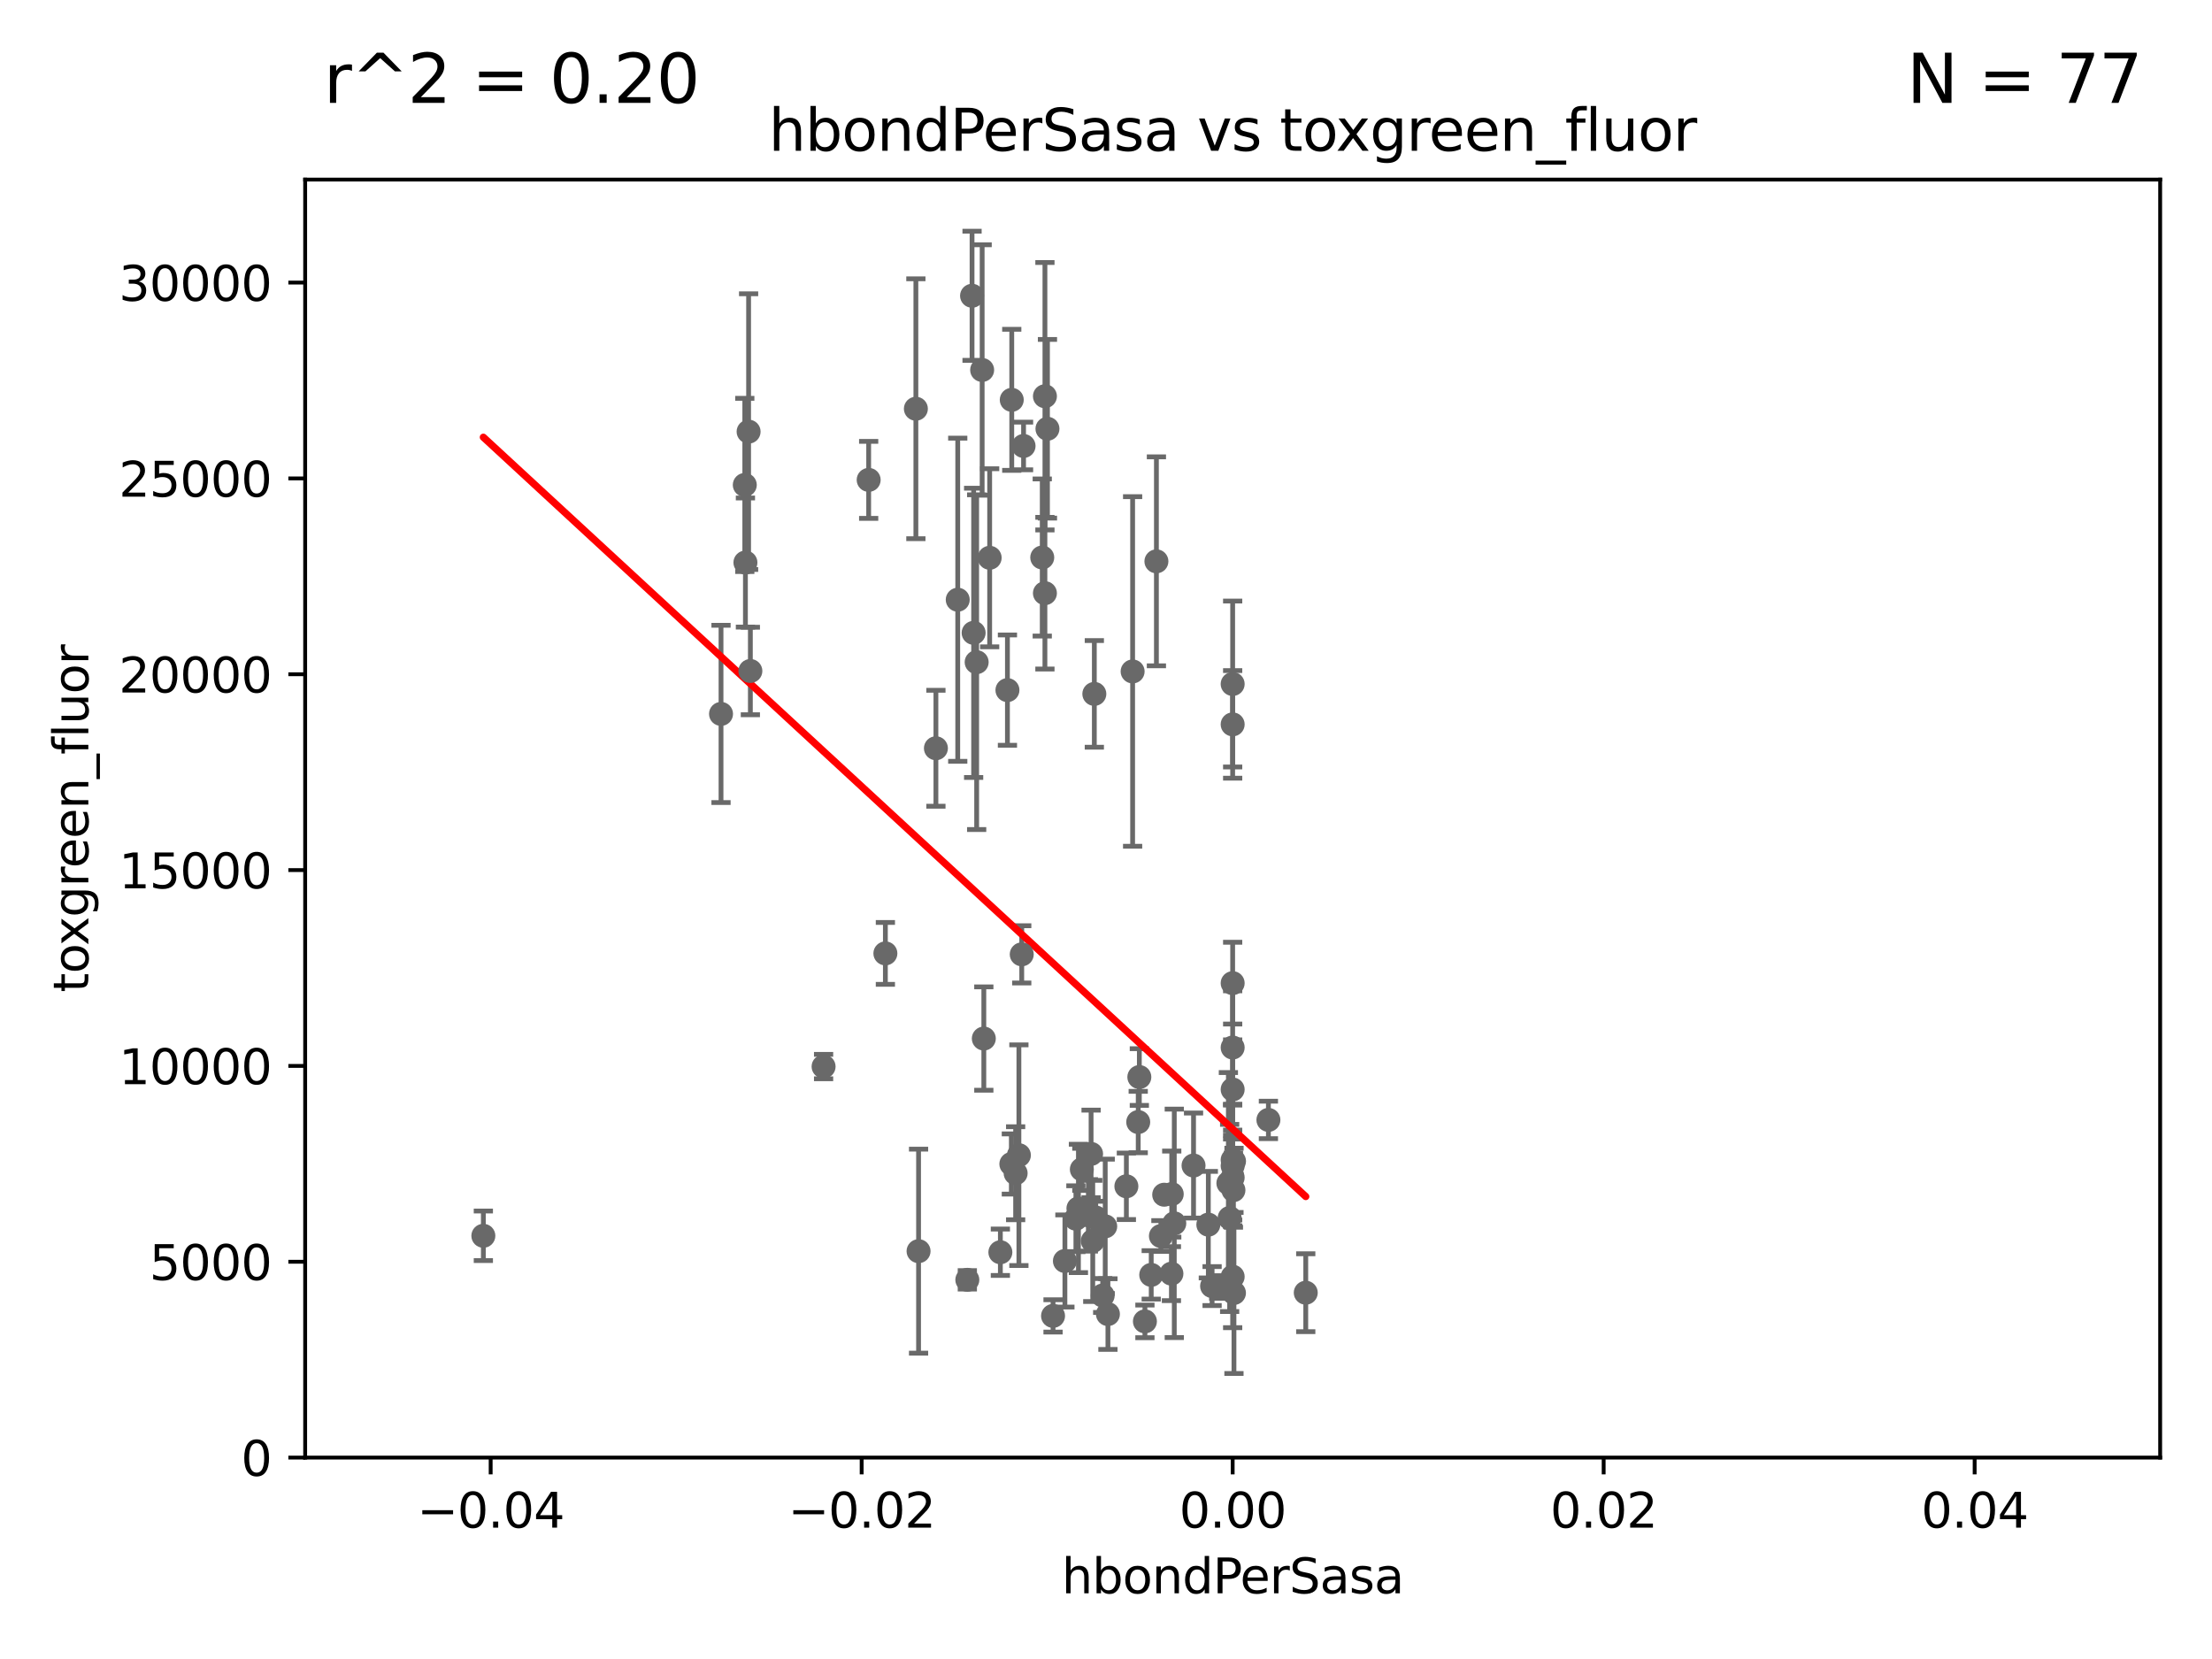 <?xml version="1.0" encoding="utf-8" standalone="no"?>
<!DOCTYPE svg PUBLIC "-//W3C//DTD SVG 1.1//EN"
  "http://www.w3.org/Graphics/SVG/1.1/DTD/svg11.dtd">
<svg xmlns:xlink="http://www.w3.org/1999/xlink" width="460.8pt" height="345.6pt" viewBox="0 0 460.8 345.6" xmlns="http://www.w3.org/2000/svg" version="1.1">
 <defs>
  <style type="text/css">*{stroke-linejoin: round; stroke-linecap: butt}</style>
 </defs>
 <g id="figure_1">
  <g id="patch_1">
   <path d="M 0 345.6 
L 460.8 345.6 
L 460.8 0 
L 0 0 
z
" style="fill: #ffffff"/>
  </g>
  <g id="axes_1">
   <g id="patch_2">
    <path d="M 63.571 303.64 
L 450 303.64 
L 450 37.411 
L 63.571 37.411 
z
" style="fill: #ffffff"/>
   </g>
   <g id="PathCollection_1">
    <defs>
     <path id="m04665239ec" d="M 0 1.118 
C 0.297 1.118 0.581 1 0.791 0.791 
C 1 0.581 1.118 0.297 1.118 0 
C 1.118 -0.297 1 -0.581 0.791 -0.791 
C 0.581 -1 0.297 -1.118 0 -1.118 
C -0.297 -1.118 -0.581 -1 -0.791 -0.791 
C -1 -0.581 -1.118 -0.297 -1.118 0 
C -1.118 0.297 -1 0.581 -0.791 0.791 
C -0.581 1 -0.297 1.118 0 1.118 
z
" style="stroke: #696969"/>
    </defs>
    <g clip-path="url(#pf2f2f25918)">
     <use xlink:href="#m04665239ec" x="190.794" y="85.149" style="fill: #696969; stroke: #696969"/>
     <use xlink:href="#m04665239ec" x="221.839" y="262.687" style="fill: #696969; stroke: #696969"/>
     <use xlink:href="#m04665239ec" x="244.625" y="254.847" style="fill: #696969; stroke: #696969"/>
     <use xlink:href="#m04665239ec" x="203.457" y="137.942" style="fill: #696969; stroke: #696969"/>
     <use xlink:href="#m04665239ec" x="237.113" y="233.744" style="fill: #696969; stroke: #696969"/>
     <use xlink:href="#m04665239ec" x="191.354" y="260.64" style="fill: #696969; stroke: #696969"/>
     <use xlink:href="#m04665239ec" x="204.948" y="216.348" style="fill: #696969; stroke: #696969"/>
     <use xlink:href="#m04665239ec" x="229.709" y="269.875" style="fill: #696969; stroke: #696969"/>
     <use xlink:href="#m04665239ec" x="253.875" y="268.108" style="fill: #696969; stroke: #696969"/>
     <use xlink:href="#m04665239ec" x="234.644" y="247.127" style="fill: #696969; stroke: #696969"/>
     <use xlink:href="#m04665239ec" x="238.508" y="275.268" style="fill: #696969; stroke: #696969"/>
     <use xlink:href="#m04665239ec" x="235.946" y="139.875" style="fill: #696969; stroke: #696969"/>
     <use xlink:href="#m04665239ec" x="244.027" y="265.324" style="fill: #696969; stroke: #696969"/>
     <use xlink:href="#m04665239ec" x="256.948" y="247.933" style="fill: #696969; stroke: #696969"/>
     <use xlink:href="#m04665239ec" x="252.503" y="267.914" style="fill: #696969; stroke: #696969"/>
     <use xlink:href="#m04665239ec" x="237.346" y="224.369" style="fill: #696969; stroke: #696969"/>
     <use xlink:href="#m04665239ec" x="208.395" y="260.866" style="fill: #696969; stroke: #696969"/>
     <use xlink:href="#m04665239ec" x="228.261" y="253.629" style="fill: #696969; stroke: #696969"/>
     <use xlink:href="#m04665239ec" x="230.238" y="255.468" style="fill: #696969; stroke: #696969"/>
     <use xlink:href="#m04665239ec" x="242.524" y="248.881" style="fill: #696969; stroke: #696969"/>
     <use xlink:href="#m04665239ec" x="211.576" y="244.406" style="fill: #696969; stroke: #696969"/>
     <use xlink:href="#m04665239ec" x="227.293" y="240.38" style="fill: #696969; stroke: #696969"/>
     <use xlink:href="#m04665239ec" x="244.095" y="248.749" style="fill: #696969; stroke: #696969"/>
     <use xlink:href="#m04665239ec" x="256.786" y="242.863" style="fill: #696969; stroke: #696969"/>
     <use xlink:href="#m04665239ec" x="201.512" y="266.61" style="fill: #696969; stroke: #696969"/>
     <use xlink:href="#m04665239ec" x="230.801" y="273.748" style="fill: #696969; stroke: #696969"/>
     <use xlink:href="#m04665239ec" x="256.786" y="204.808" style="fill: #696969; stroke: #696969"/>
     <use xlink:href="#m04665239ec" x="256.786" y="150.901" style="fill: #696969; stroke: #696969"/>
     <use xlink:href="#m04665239ec" x="171.569" y="222.186" style="fill: #696969; stroke: #696969"/>
     <use xlink:href="#m04665239ec" x="257.069" y="241.9" style="fill: #696969; stroke: #696969"/>
     <use xlink:href="#m04665239ec" x="248.636" y="242.802" style="fill: #696969; stroke: #696969"/>
     <use xlink:href="#m04665239ec" x="256.786" y="241.63" style="fill: #696969; stroke: #696969"/>
     <use xlink:href="#m04665239ec" x="251.718" y="255.117" style="fill: #696969; stroke: #696969"/>
     <use xlink:href="#m04665239ec" x="256.786" y="226.956" style="fill: #696969; stroke: #696969"/>
     <use xlink:href="#m04665239ec" x="227.642" y="258.511" style="fill: #696969; stroke: #696969"/>
     <use xlink:href="#m04665239ec" x="272.013" y="269.297" style="fill: #696969; stroke: #696969"/>
     <use xlink:href="#m04665239ec" x="218.205" y="89.32" style="fill: #696969; stroke: #696969"/>
     <use xlink:href="#m04665239ec" x="224.656" y="251.737" style="fill: #696969; stroke: #696969"/>
     <use xlink:href="#m04665239ec" x="239.822" y="265.583" style="fill: #696969; stroke: #696969"/>
     <use xlink:href="#m04665239ec" x="256.159" y="253.723" style="fill: #696969; stroke: #696969"/>
     <use xlink:href="#m04665239ec" x="256.786" y="218.219" style="fill: #696969; stroke: #696969"/>
     <use xlink:href="#m04665239ec" x="226.725" y="253.182" style="fill: #696969; stroke: #696969"/>
     <use xlink:href="#m04665239ec" x="257.056" y="269.349" style="fill: #696969; stroke: #696969"/>
     <use xlink:href="#m04665239ec" x="240.902" y="116.938" style="fill: #696969; stroke: #696969"/>
     <use xlink:href="#m04665239ec" x="225.369" y="243.6" style="fill: #696969; stroke: #696969"/>
     <use xlink:href="#m04665239ec" x="224.129" y="253.881" style="fill: #696969; stroke: #696969"/>
     <use xlink:href="#m04665239ec" x="255.894" y="246.477" style="fill: #696969; stroke: #696969"/>
     <use xlink:href="#m04665239ec" x="256.786" y="265.958" style="fill: #696969; stroke: #696969"/>
     <use xlink:href="#m04665239ec" x="227.97" y="144.554" style="fill: #696969; stroke: #696969"/>
     <use xlink:href="#m04665239ec" x="256.786" y="142.491" style="fill: #696969; stroke: #696969"/>
     <use xlink:href="#m04665239ec" x="194.968" y="155.875" style="fill: #696969; stroke: #696969"/>
     <use xlink:href="#m04665239ec" x="256.786" y="245.307" style="fill: #696969; stroke: #696969"/>
     <use xlink:href="#m04665239ec" x="206.164" y="116.196" style="fill: #696969; stroke: #696969"/>
     <use xlink:href="#m04665239ec" x="184.442" y="198.611" style="fill: #696969; stroke: #696969"/>
     <use xlink:href="#m04665239ec" x="264.233" y="233.3" style="fill: #696969; stroke: #696969"/>
     <use xlink:href="#m04665239ec" x="219.368" y="274.126" style="fill: #696969; stroke: #696969"/>
     <use xlink:href="#m04665239ec" x="100.691" y="257.44" style="fill: #696969; stroke: #696969"/>
     <use xlink:href="#m04665239ec" x="155.286" y="117.188" style="fill: #696969; stroke: #696969"/>
     <use xlink:href="#m04665239ec" x="209.868" y="143.764" style="fill: #696969; stroke: #696969"/>
     <use xlink:href="#m04665239ec" x="212.848" y="198.808" style="fill: #696969; stroke: #696969"/>
     <use xlink:href="#m04665239ec" x="212.255" y="240.648" style="fill: #696969; stroke: #696969"/>
     <use xlink:href="#m04665239ec" x="150.202" y="148.721" style="fill: #696969; stroke: #696969"/>
     <use xlink:href="#m04665239ec" x="241.838" y="257.487" style="fill: #696969; stroke: #696969"/>
     <use xlink:href="#m04665239ec" x="210.682" y="242.483" style="fill: #696969; stroke: #696969"/>
     <use xlink:href="#m04665239ec" x="202.496" y="61.614" style="fill: #696969; stroke: #696969"/>
     <use xlink:href="#m04665239ec" x="199.515" y="124.933" style="fill: #696969; stroke: #696969"/>
     <use xlink:href="#m04665239ec" x="204.6" y="77.072" style="fill: #696969; stroke: #696969"/>
     <use xlink:href="#m04665239ec" x="155.948" y="89.918" style="fill: #696969; stroke: #696969"/>
     <use xlink:href="#m04665239ec" x="217.677" y="123.571" style="fill: #696969; stroke: #696969"/>
     <use xlink:href="#m04665239ec" x="180.96" y="99.968" style="fill: #696969; stroke: #696969"/>
     <use xlink:href="#m04665239ec" x="217.118" y="116.136" style="fill: #696969; stroke: #696969"/>
     <use xlink:href="#m04665239ec" x="202.826" y="131.833" style="fill: #696969; stroke: #696969"/>
     <use xlink:href="#m04665239ec" x="217.678" y="82.542" style="fill: #696969; stroke: #696969"/>
     <use xlink:href="#m04665239ec" x="213.226" y="92.905" style="fill: #696969; stroke: #696969"/>
     <use xlink:href="#m04665239ec" x="156.315" y="139.778" style="fill: #696969; stroke: #696969"/>
     <use xlink:href="#m04665239ec" x="155.154" y="101.022" style="fill: #696969; stroke: #696969"/>
     <use xlink:href="#m04665239ec" x="210.768" y="83.293" style="fill: #696969; stroke: #696969"/>
    </g>
   </g>
   <g id="matplotlib.axis_1">
    <g id="xtick_1">
     <g id="line2d_1">
      <defs>
       <path id="me5b4d90af5" d="M 0 0 
L 0 3.5 
" style="stroke: #000000; stroke-width: 0.8"/>
      </defs>
      <g>
       <use xlink:href="#me5b4d90af5" x="102.214" y="303.64" style="stroke: #000000; stroke-width: 0.8"/>
      </g>
     </g>
     <g id="text_1">
      <!-- −0.04 -->
      <g transform="translate(86.891 318.238)scale(0.1 -0.1)">
       <defs>
        <path id="DejaVuSans-2212" d="M 678 2272 
L 4684 2272 
L 4684 1741 
L 678 1741 
L 678 2272 
z
" transform="scale(0.016)"/>
        <path id="DejaVuSans-30" d="M 2034 4250 
Q 1547 4250 1301 3770 
Q 1056 3291 1056 2328 
Q 1056 1369 1301 889 
Q 1547 409 2034 409 
Q 2525 409 2770 889 
Q 3016 1369 3016 2328 
Q 3016 3291 2770 3770 
Q 2525 4250 2034 4250 
z
M 2034 4750 
Q 2819 4750 3233 4129 
Q 3647 3509 3647 2328 
Q 3647 1150 3233 529 
Q 2819 -91 2034 -91 
Q 1250 -91 836 529 
Q 422 1150 422 2328 
Q 422 3509 836 4129 
Q 1250 4750 2034 4750 
z
" transform="scale(0.016)"/>
        <path id="DejaVuSans-2e" d="M 684 794 
L 1344 794 
L 1344 0 
L 684 0 
L 684 794 
z
" transform="scale(0.016)"/>
        <path id="DejaVuSans-34" d="M 2419 4116 
L 825 1625 
L 2419 1625 
L 2419 4116 
z
M 2253 4666 
L 3047 4666 
L 3047 1625 
L 3713 1625 
L 3713 1100 
L 3047 1100 
L 3047 0 
L 2419 0 
L 2419 1100 
L 313 1100 
L 313 1709 
L 2253 4666 
z
" transform="scale(0.016)"/>
       </defs>
       <use xlink:href="#DejaVuSans-2212"/>
       <use xlink:href="#DejaVuSans-30" x="83.789"/>
       <use xlink:href="#DejaVuSans-2e" x="147.412"/>
       <use xlink:href="#DejaVuSans-30" x="179.199"/>
       <use xlink:href="#DejaVuSans-34" x="242.822"/>
      </g>
     </g>
    </g>
    <g id="xtick_2">
     <g id="line2d_2">
      <g>
       <use xlink:href="#me5b4d90af5" x="179.5" y="303.64" style="stroke: #000000; stroke-width: 0.8"/>
      </g>
     </g>
     <g id="text_2">
      <!-- −0.02 -->
      <g transform="translate(164.177 318.238)scale(0.1 -0.1)">
       <defs>
        <path id="DejaVuSans-32" d="M 1228 531 
L 3431 531 
L 3431 0 
L 469 0 
L 469 531 
Q 828 903 1448 1529 
Q 2069 2156 2228 2338 
Q 2531 2678 2651 2914 
Q 2772 3150 2772 3378 
Q 2772 3750 2511 3984 
Q 2250 4219 1831 4219 
Q 1534 4219 1204 4116 
Q 875 4013 500 3803 
L 500 4441 
Q 881 4594 1212 4672 
Q 1544 4750 1819 4750 
Q 2544 4750 2975 4387 
Q 3406 4025 3406 3419 
Q 3406 3131 3298 2873 
Q 3191 2616 2906 2266 
Q 2828 2175 2409 1742 
Q 1991 1309 1228 531 
z
" transform="scale(0.016)"/>
       </defs>
       <use xlink:href="#DejaVuSans-2212"/>
       <use xlink:href="#DejaVuSans-30" x="83.789"/>
       <use xlink:href="#DejaVuSans-2e" x="147.412"/>
       <use xlink:href="#DejaVuSans-30" x="179.199"/>
       <use xlink:href="#DejaVuSans-32" x="242.822"/>
      </g>
     </g>
    </g>
    <g id="xtick_3">
     <g id="line2d_3">
      <g>
       <use xlink:href="#me5b4d90af5" x="256.786" y="303.64" style="stroke: #000000; stroke-width: 0.8"/>
      </g>
     </g>
     <g id="text_3">
      <!-- 0.00 -->
      <g transform="translate(245.653 318.238)scale(0.1 -0.1)">
       <use xlink:href="#DejaVuSans-30"/>
       <use xlink:href="#DejaVuSans-2e" x="63.623"/>
       <use xlink:href="#DejaVuSans-30" x="95.41"/>
       <use xlink:href="#DejaVuSans-30" x="159.033"/>
      </g>
     </g>
    </g>
    <g id="xtick_4">
     <g id="line2d_4">
      <g>
       <use xlink:href="#me5b4d90af5" x="334.071" y="303.64" style="stroke: #000000; stroke-width: 0.8"/>
      </g>
     </g>
     <g id="text_4">
      <!-- 0.02 -->
      <g transform="translate(322.939 318.238)scale(0.1 -0.1)">
       <use xlink:href="#DejaVuSans-30"/>
       <use xlink:href="#DejaVuSans-2e" x="63.623"/>
       <use xlink:href="#DejaVuSans-30" x="95.41"/>
       <use xlink:href="#DejaVuSans-32" x="159.033"/>
      </g>
     </g>
    </g>
    <g id="xtick_5">
     <g id="line2d_5">
      <g>
       <use xlink:href="#me5b4d90af5" x="411.357" y="303.64" style="stroke: #000000; stroke-width: 0.8"/>
      </g>
     </g>
     <g id="text_5">
      <!-- 0.04 -->
      <g transform="translate(400.224 318.238)scale(0.1 -0.1)">
       <use xlink:href="#DejaVuSans-30"/>
       <use xlink:href="#DejaVuSans-2e" x="63.623"/>
       <use xlink:href="#DejaVuSans-30" x="95.41"/>
       <use xlink:href="#DejaVuSans-34" x="159.033"/>
      </g>
     </g>
    </g>
    <g id="text_6">
     <!-- hbondPerSasa -->
     <g transform="translate(221.168 331.917)scale(0.1 -0.1)">
      <defs>
       <path id="DejaVuSans-68" d="M 3513 2113 
L 3513 0 
L 2938 0 
L 2938 2094 
Q 2938 2591 2744 2837 
Q 2550 3084 2163 3084 
Q 1697 3084 1428 2787 
Q 1159 2491 1159 1978 
L 1159 0 
L 581 0 
L 581 4863 
L 1159 4863 
L 1159 2956 
Q 1366 3272 1645 3428 
Q 1925 3584 2291 3584 
Q 2894 3584 3203 3211 
Q 3513 2838 3513 2113 
z
" transform="scale(0.016)"/>
       <path id="DejaVuSans-62" d="M 3116 1747 
Q 3116 2381 2855 2742 
Q 2594 3103 2138 3103 
Q 1681 3103 1420 2742 
Q 1159 2381 1159 1747 
Q 1159 1113 1420 752 
Q 1681 391 2138 391 
Q 2594 391 2855 752 
Q 3116 1113 3116 1747 
z
M 1159 2969 
Q 1341 3281 1617 3432 
Q 1894 3584 2278 3584 
Q 2916 3584 3314 3078 
Q 3713 2572 3713 1747 
Q 3713 922 3314 415 
Q 2916 -91 2278 -91 
Q 1894 -91 1617 61 
Q 1341 213 1159 525 
L 1159 0 
L 581 0 
L 581 4863 
L 1159 4863 
L 1159 2969 
z
" transform="scale(0.016)"/>
       <path id="DejaVuSans-6f" d="M 1959 3097 
Q 1497 3097 1228 2736 
Q 959 2375 959 1747 
Q 959 1119 1226 758 
Q 1494 397 1959 397 
Q 2419 397 2687 759 
Q 2956 1122 2956 1747 
Q 2956 2369 2687 2733 
Q 2419 3097 1959 3097 
z
M 1959 3584 
Q 2709 3584 3137 3096 
Q 3566 2609 3566 1747 
Q 3566 888 3137 398 
Q 2709 -91 1959 -91 
Q 1206 -91 779 398 
Q 353 888 353 1747 
Q 353 2609 779 3096 
Q 1206 3584 1959 3584 
z
" transform="scale(0.016)"/>
       <path id="DejaVuSans-6e" d="M 3513 2113 
L 3513 0 
L 2938 0 
L 2938 2094 
Q 2938 2591 2744 2837 
Q 2550 3084 2163 3084 
Q 1697 3084 1428 2787 
Q 1159 2491 1159 1978 
L 1159 0 
L 581 0 
L 581 3500 
L 1159 3500 
L 1159 2956 
Q 1366 3272 1645 3428 
Q 1925 3584 2291 3584 
Q 2894 3584 3203 3211 
Q 3513 2838 3513 2113 
z
" transform="scale(0.016)"/>
       <path id="DejaVuSans-64" d="M 2906 2969 
L 2906 4863 
L 3481 4863 
L 3481 0 
L 2906 0 
L 2906 525 
Q 2725 213 2448 61 
Q 2172 -91 1784 -91 
Q 1150 -91 751 415 
Q 353 922 353 1747 
Q 353 2572 751 3078 
Q 1150 3584 1784 3584 
Q 2172 3584 2448 3432 
Q 2725 3281 2906 2969 
z
M 947 1747 
Q 947 1113 1208 752 
Q 1469 391 1925 391 
Q 2381 391 2643 752 
Q 2906 1113 2906 1747 
Q 2906 2381 2643 2742 
Q 2381 3103 1925 3103 
Q 1469 3103 1208 2742 
Q 947 2381 947 1747 
z
" transform="scale(0.016)"/>
       <path id="DejaVuSans-50" d="M 1259 4147 
L 1259 2394 
L 2053 2394 
Q 2494 2394 2734 2622 
Q 2975 2850 2975 3272 
Q 2975 3691 2734 3919 
Q 2494 4147 2053 4147 
L 1259 4147 
z
M 628 4666 
L 2053 4666 
Q 2838 4666 3239 4311 
Q 3641 3956 3641 3272 
Q 3641 2581 3239 2228 
Q 2838 1875 2053 1875 
L 1259 1875 
L 1259 0 
L 628 0 
L 628 4666 
z
" transform="scale(0.016)"/>
       <path id="DejaVuSans-65" d="M 3597 1894 
L 3597 1613 
L 953 1613 
Q 991 1019 1311 708 
Q 1631 397 2203 397 
Q 2534 397 2845 478 
Q 3156 559 3463 722 
L 3463 178 
Q 3153 47 2828 -22 
Q 2503 -91 2169 -91 
Q 1331 -91 842 396 
Q 353 884 353 1716 
Q 353 2575 817 3079 
Q 1281 3584 2069 3584 
Q 2775 3584 3186 3129 
Q 3597 2675 3597 1894 
z
M 3022 2063 
Q 3016 2534 2758 2815 
Q 2500 3097 2075 3097 
Q 1594 3097 1305 2825 
Q 1016 2553 972 2059 
L 3022 2063 
z
" transform="scale(0.016)"/>
       <path id="DejaVuSans-72" d="M 2631 2963 
Q 2534 3019 2420 3045 
Q 2306 3072 2169 3072 
Q 1681 3072 1420 2755 
Q 1159 2438 1159 1844 
L 1159 0 
L 581 0 
L 581 3500 
L 1159 3500 
L 1159 2956 
Q 1341 3275 1631 3429 
Q 1922 3584 2338 3584 
Q 2397 3584 2469 3576 
Q 2541 3569 2628 3553 
L 2631 2963 
z
" transform="scale(0.016)"/>
       <path id="DejaVuSans-53" d="M 3425 4513 
L 3425 3897 
Q 3066 4069 2747 4153 
Q 2428 4238 2131 4238 
Q 1616 4238 1336 4038 
Q 1056 3838 1056 3469 
Q 1056 3159 1242 3001 
Q 1428 2844 1947 2747 
L 2328 2669 
Q 3034 2534 3370 2195 
Q 3706 1856 3706 1288 
Q 3706 609 3251 259 
Q 2797 -91 1919 -91 
Q 1588 -91 1214 -16 
Q 841 59 441 206 
L 441 856 
Q 825 641 1194 531 
Q 1563 422 1919 422 
Q 2459 422 2753 634 
Q 3047 847 3047 1241 
Q 3047 1584 2836 1778 
Q 2625 1972 2144 2069 
L 1759 2144 
Q 1053 2284 737 2584 
Q 422 2884 422 3419 
Q 422 4038 858 4394 
Q 1294 4750 2059 4750 
Q 2388 4750 2728 4690 
Q 3069 4631 3425 4513 
z
" transform="scale(0.016)"/>
       <path id="DejaVuSans-61" d="M 2194 1759 
Q 1497 1759 1228 1600 
Q 959 1441 959 1056 
Q 959 750 1161 570 
Q 1363 391 1709 391 
Q 2188 391 2477 730 
Q 2766 1069 2766 1631 
L 2766 1759 
L 2194 1759 
z
M 3341 1997 
L 3341 0 
L 2766 0 
L 2766 531 
Q 2569 213 2275 61 
Q 1981 -91 1556 -91 
Q 1019 -91 701 211 
Q 384 513 384 1019 
Q 384 1609 779 1909 
Q 1175 2209 1959 2209 
L 2766 2209 
L 2766 2266 
Q 2766 2663 2505 2880 
Q 2244 3097 1772 3097 
Q 1472 3097 1187 3025 
Q 903 2953 641 2809 
L 641 3341 
Q 956 3463 1253 3523 
Q 1550 3584 1831 3584 
Q 2591 3584 2966 3190 
Q 3341 2797 3341 1997 
z
" transform="scale(0.016)"/>
       <path id="DejaVuSans-73" d="M 2834 3397 
L 2834 2853 
Q 2591 2978 2328 3040 
Q 2066 3103 1784 3103 
Q 1356 3103 1142 2972 
Q 928 2841 928 2578 
Q 928 2378 1081 2264 
Q 1234 2150 1697 2047 
L 1894 2003 
Q 2506 1872 2764 1633 
Q 3022 1394 3022 966 
Q 3022 478 2636 193 
Q 2250 -91 1575 -91 
Q 1294 -91 989 -36 
Q 684 19 347 128 
L 347 722 
Q 666 556 975 473 
Q 1284 391 1588 391 
Q 1994 391 2212 530 
Q 2431 669 2431 922 
Q 2431 1156 2273 1281 
Q 2116 1406 1581 1522 
L 1381 1569 
Q 847 1681 609 1914 
Q 372 2147 372 2553 
Q 372 3047 722 3315 
Q 1072 3584 1716 3584 
Q 2034 3584 2315 3537 
Q 2597 3491 2834 3397 
z
" transform="scale(0.016)"/>
      </defs>
      <use xlink:href="#DejaVuSans-68"/>
      <use xlink:href="#DejaVuSans-62" x="63.379"/>
      <use xlink:href="#DejaVuSans-6f" x="126.855"/>
      <use xlink:href="#DejaVuSans-6e" x="188.037"/>
      <use xlink:href="#DejaVuSans-64" x="251.416"/>
      <use xlink:href="#DejaVuSans-50" x="314.893"/>
      <use xlink:href="#DejaVuSans-65" x="371.57"/>
      <use xlink:href="#DejaVuSans-72" x="433.094"/>
      <use xlink:href="#DejaVuSans-53" x="474.207"/>
      <use xlink:href="#DejaVuSans-61" x="537.684"/>
      <use xlink:href="#DejaVuSans-73" x="598.963"/>
      <use xlink:href="#DejaVuSans-61" x="651.062"/>
     </g>
    </g>
   </g>
   <g id="matplotlib.axis_2">
    <g id="ytick_1">
     <g id="line2d_6">
      <defs>
       <path id="m9e4b7db94d" d="M 0 0 
L -3.5 0 
" style="stroke: #000000; stroke-width: 0.8"/>
      </defs>
      <g>
       <use xlink:href="#m9e4b7db94d" x="63.571" y="303.64" style="stroke: #000000; stroke-width: 0.8"/>
      </g>
     </g>
     <g id="text_7">
      <!-- 0 -->
      <g transform="translate(50.209 307.439)scale(0.1 -0.1)">
       <use xlink:href="#DejaVuSans-30"/>
      </g>
     </g>
    </g>
    <g id="ytick_2">
     <g id="line2d_7">
      <g>
       <use xlink:href="#m9e4b7db94d" x="63.571" y="262.845" style="stroke: #000000; stroke-width: 0.8"/>
      </g>
     </g>
     <g id="text_8">
      <!-- 5000 -->
      <g transform="translate(31.121 266.644)scale(0.1 -0.1)">
       <defs>
        <path id="DejaVuSans-35" d="M 691 4666 
L 3169 4666 
L 3169 4134 
L 1269 4134 
L 1269 2991 
Q 1406 3038 1543 3061 
Q 1681 3084 1819 3084 
Q 2600 3084 3056 2656 
Q 3513 2228 3513 1497 
Q 3513 744 3044 326 
Q 2575 -91 1722 -91 
Q 1428 -91 1123 -41 
Q 819 9 494 109 
L 494 744 
Q 775 591 1075 516 
Q 1375 441 1709 441 
Q 2250 441 2565 725 
Q 2881 1009 2881 1497 
Q 2881 1984 2565 2268 
Q 2250 2553 1709 2553 
Q 1456 2553 1204 2497 
Q 953 2441 691 2322 
L 691 4666 
z
" transform="scale(0.016)"/>
       </defs>
       <use xlink:href="#DejaVuSans-35"/>
       <use xlink:href="#DejaVuSans-30" x="63.623"/>
       <use xlink:href="#DejaVuSans-30" x="127.246"/>
       <use xlink:href="#DejaVuSans-30" x="190.869"/>
      </g>
     </g>
    </g>
    <g id="ytick_3">
     <g id="line2d_8">
      <g>
       <use xlink:href="#m9e4b7db94d" x="63.571" y="222.05" style="stroke: #000000; stroke-width: 0.8"/>
      </g>
     </g>
     <g id="text_9">
      <!-- 10000 -->
      <g transform="translate(24.759 225.849)scale(0.1 -0.1)">
       <defs>
        <path id="DejaVuSans-31" d="M 794 531 
L 1825 531 
L 1825 4091 
L 703 3866 
L 703 4441 
L 1819 4666 
L 2450 4666 
L 2450 531 
L 3481 531 
L 3481 0 
L 794 0 
L 794 531 
z
" transform="scale(0.016)"/>
       </defs>
       <use xlink:href="#DejaVuSans-31"/>
       <use xlink:href="#DejaVuSans-30" x="63.623"/>
       <use xlink:href="#DejaVuSans-30" x="127.246"/>
       <use xlink:href="#DejaVuSans-30" x="190.869"/>
       <use xlink:href="#DejaVuSans-30" x="254.492"/>
      </g>
     </g>
    </g>
    <g id="ytick_4">
     <g id="line2d_9">
      <g>
       <use xlink:href="#m9e4b7db94d" x="63.571" y="181.255" style="stroke: #000000; stroke-width: 0.8"/>
      </g>
     </g>
     <g id="text_10">
      <!-- 15000 -->
      <g transform="translate(24.759 185.054)scale(0.1 -0.1)">
       <use xlink:href="#DejaVuSans-31"/>
       <use xlink:href="#DejaVuSans-35" x="63.623"/>
       <use xlink:href="#DejaVuSans-30" x="127.246"/>
       <use xlink:href="#DejaVuSans-30" x="190.869"/>
       <use xlink:href="#DejaVuSans-30" x="254.492"/>
      </g>
     </g>
    </g>
    <g id="ytick_5">
     <g id="line2d_10">
      <g>
       <use xlink:href="#m9e4b7db94d" x="63.571" y="140.459" style="stroke: #000000; stroke-width: 0.8"/>
      </g>
     </g>
     <g id="text_11">
      <!-- 20000 -->
      <g transform="translate(24.759 144.259)scale(0.1 -0.1)">
       <use xlink:href="#DejaVuSans-32"/>
       <use xlink:href="#DejaVuSans-30" x="63.623"/>
       <use xlink:href="#DejaVuSans-30" x="127.246"/>
       <use xlink:href="#DejaVuSans-30" x="190.869"/>
       <use xlink:href="#DejaVuSans-30" x="254.492"/>
      </g>
     </g>
    </g>
    <g id="ytick_6">
     <g id="line2d_11">
      <g>
       <use xlink:href="#m9e4b7db94d" x="63.571" y="99.664" style="stroke: #000000; stroke-width: 0.8"/>
      </g>
     </g>
     <g id="text_12">
      <!-- 25000 -->
      <g transform="translate(24.759 103.464)scale(0.1 -0.1)">
       <use xlink:href="#DejaVuSans-32"/>
       <use xlink:href="#DejaVuSans-35" x="63.623"/>
       <use xlink:href="#DejaVuSans-30" x="127.246"/>
       <use xlink:href="#DejaVuSans-30" x="190.869"/>
       <use xlink:href="#DejaVuSans-30" x="254.492"/>
      </g>
     </g>
    </g>
    <g id="ytick_7">
     <g id="line2d_12">
      <g>
       <use xlink:href="#m9e4b7db94d" x="63.571" y="58.869" style="stroke: #000000; stroke-width: 0.8"/>
      </g>
     </g>
     <g id="text_13">
      <!-- 30000 -->
      <g transform="translate(24.759 62.668)scale(0.1 -0.1)">
       <defs>
        <path id="DejaVuSans-33" d="M 2597 2516 
Q 3050 2419 3304 2112 
Q 3559 1806 3559 1356 
Q 3559 666 3084 287 
Q 2609 -91 1734 -91 
Q 1441 -91 1130 -33 
Q 819 25 488 141 
L 488 750 
Q 750 597 1062 519 
Q 1375 441 1716 441 
Q 2309 441 2620 675 
Q 2931 909 2931 1356 
Q 2931 1769 2642 2001 
Q 2353 2234 1838 2234 
L 1294 2234 
L 1294 2753 
L 1863 2753 
Q 2328 2753 2575 2939 
Q 2822 3125 2822 3475 
Q 2822 3834 2567 4026 
Q 2313 4219 1838 4219 
Q 1578 4219 1281 4162 
Q 984 4106 628 3988 
L 628 4550 
Q 988 4650 1302 4700 
Q 1616 4750 1894 4750 
Q 2613 4750 3031 4423 
Q 3450 4097 3450 3541 
Q 3450 3153 3228 2886 
Q 3006 2619 2597 2516 
z
" transform="scale(0.016)"/>
       </defs>
       <use xlink:href="#DejaVuSans-33"/>
       <use xlink:href="#DejaVuSans-30" x="63.623"/>
       <use xlink:href="#DejaVuSans-30" x="127.246"/>
       <use xlink:href="#DejaVuSans-30" x="190.869"/>
       <use xlink:href="#DejaVuSans-30" x="254.492"/>
      </g>
     </g>
    </g>
    <g id="text_14">
     <!-- toxgreen_fluor -->
     <g transform="translate(18.401 206.72)rotate(-90)scale(0.1 -0.1)">
      <defs>
       <path id="DejaVuSans-74" d="M 1172 4494 
L 1172 3500 
L 2356 3500 
L 2356 3053 
L 1172 3053 
L 1172 1153 
Q 1172 725 1289 603 
Q 1406 481 1766 481 
L 2356 481 
L 2356 0 
L 1766 0 
Q 1100 0 847 248 
Q 594 497 594 1153 
L 594 3053 
L 172 3053 
L 172 3500 
L 594 3500 
L 594 4494 
L 1172 4494 
z
" transform="scale(0.016)"/>
       <path id="DejaVuSans-78" d="M 3513 3500 
L 2247 1797 
L 3578 0 
L 2900 0 
L 1881 1375 
L 863 0 
L 184 0 
L 1544 1831 
L 300 3500 
L 978 3500 
L 1906 2253 
L 2834 3500 
L 3513 3500 
z
" transform="scale(0.016)"/>
       <path id="DejaVuSans-67" d="M 2906 1791 
Q 2906 2416 2648 2759 
Q 2391 3103 1925 3103 
Q 1463 3103 1205 2759 
Q 947 2416 947 1791 
Q 947 1169 1205 825 
Q 1463 481 1925 481 
Q 2391 481 2648 825 
Q 2906 1169 2906 1791 
z
M 3481 434 
Q 3481 -459 3084 -895 
Q 2688 -1331 1869 -1331 
Q 1566 -1331 1297 -1286 
Q 1028 -1241 775 -1147 
L 775 -588 
Q 1028 -725 1275 -790 
Q 1522 -856 1778 -856 
Q 2344 -856 2625 -561 
Q 2906 -266 2906 331 
L 2906 616 
Q 2728 306 2450 153 
Q 2172 0 1784 0 
Q 1141 0 747 490 
Q 353 981 353 1791 
Q 353 2603 747 3093 
Q 1141 3584 1784 3584 
Q 2172 3584 2450 3431 
Q 2728 3278 2906 2969 
L 2906 3500 
L 3481 3500 
L 3481 434 
z
" transform="scale(0.016)"/>
       <path id="DejaVuSans-5f" d="M 3263 -1063 
L 3263 -1509 
L -63 -1509 
L -63 -1063 
L 3263 -1063 
z
" transform="scale(0.016)"/>
       <path id="DejaVuSans-66" d="M 2375 4863 
L 2375 4384 
L 1825 4384 
Q 1516 4384 1395 4259 
Q 1275 4134 1275 3809 
L 1275 3500 
L 2222 3500 
L 2222 3053 
L 1275 3053 
L 1275 0 
L 697 0 
L 697 3053 
L 147 3053 
L 147 3500 
L 697 3500 
L 697 3744 
Q 697 4328 969 4595 
Q 1241 4863 1831 4863 
L 2375 4863 
z
" transform="scale(0.016)"/>
       <path id="DejaVuSans-6c" d="M 603 4863 
L 1178 4863 
L 1178 0 
L 603 0 
L 603 4863 
z
" transform="scale(0.016)"/>
       <path id="DejaVuSans-75" d="M 544 1381 
L 544 3500 
L 1119 3500 
L 1119 1403 
Q 1119 906 1312 657 
Q 1506 409 1894 409 
Q 2359 409 2629 706 
Q 2900 1003 2900 1516 
L 2900 3500 
L 3475 3500 
L 3475 0 
L 2900 0 
L 2900 538 
Q 2691 219 2414 64 
Q 2138 -91 1772 -91 
Q 1169 -91 856 284 
Q 544 659 544 1381 
z
M 1991 3584 
L 1991 3584 
z
" transform="scale(0.016)"/>
      </defs>
      <use xlink:href="#DejaVuSans-74"/>
      <use xlink:href="#DejaVuSans-6f" x="39.209"/>
      <use xlink:href="#DejaVuSans-78" x="97.266"/>
      <use xlink:href="#DejaVuSans-67" x="156.445"/>
      <use xlink:href="#DejaVuSans-72" x="219.922"/>
      <use xlink:href="#DejaVuSans-65" x="258.785"/>
      <use xlink:href="#DejaVuSans-65" x="320.309"/>
      <use xlink:href="#DejaVuSans-6e" x="381.832"/>
      <use xlink:href="#DejaVuSans-5f" x="445.211"/>
      <use xlink:href="#DejaVuSans-66" x="495.211"/>
      <use xlink:href="#DejaVuSans-6c" x="530.416"/>
      <use xlink:href="#DejaVuSans-75" x="558.199"/>
      <use xlink:href="#DejaVuSans-6f" x="621.578"/>
      <use xlink:href="#DejaVuSans-72" x="682.76"/>
     </g>
    </g>
   </g>
   <g id="LineCollection_1">
    <path d="M 190.794 112.223 
L 190.794 58.075 
" clip-path="url(#pf2f2f25918)" style="fill: none; stroke: #696969"/>
    <path d="M 221.839 272.286 
L 221.839 253.088 
" clip-path="url(#pf2f2f25918)" style="fill: none; stroke: #696969"/>
    <path d="M 244.625 278.643 
L 244.625 231.051 
" clip-path="url(#pf2f2f25918)" style="fill: none; stroke: #696969"/>
    <path d="M 203.457 172.804 
L 203.457 103.08 
" clip-path="url(#pf2f2f25918)" style="fill: none; stroke: #696969"/>
    <path d="M 237.113 240.141 
L 237.113 227.347 
" clip-path="url(#pf2f2f25918)" style="fill: none; stroke: #696969"/>
    <path d="M 191.354 281.889 
L 191.354 239.39 
" clip-path="url(#pf2f2f25918)" style="fill: none; stroke: #696969"/>
    <path d="M 204.948 227.113 
L 204.948 205.583 
" clip-path="url(#pf2f2f25918)" style="fill: none; stroke: #696969"/>
    <path d="M 229.709 273.409 
L 229.709 266.341 
" clip-path="url(#pf2f2f25918)" style="fill: none; stroke: #696969"/>
    <path d="M 253.875 270.462 
L 253.875 265.753 
" clip-path="url(#pf2f2f25918)" style="fill: none; stroke: #696969"/>
    <path d="M 234.644 254.054 
L 234.644 240.199 
" clip-path="url(#pf2f2f25918)" style="fill: none; stroke: #696969"/>
    <path d="M 238.508 278.667 
L 238.508 271.868 
" clip-path="url(#pf2f2f25918)" style="fill: none; stroke: #696969"/>
    <path d="M 235.946 176.287 
L 235.946 103.464 
" clip-path="url(#pf2f2f25918)" style="fill: none; stroke: #696969"/>
    <path d="M 244.027 270.947 
L 244.027 259.702 
" clip-path="url(#pf2f2f25918)" style="fill: none; stroke: #696969"/>
    <path d="M 256.948 255.66 
L 256.948 240.205 
" clip-path="url(#pf2f2f25918)" style="fill: none; stroke: #696969"/>
    <path d="M 252.503 271.971 
L 252.503 263.857 
" clip-path="url(#pf2f2f25918)" style="fill: none; stroke: #696969"/>
    <path d="M 237.346 230.273 
L 237.346 218.464 
" clip-path="url(#pf2f2f25918)" style="fill: none; stroke: #696969"/>
    <path d="M 208.395 265.698 
L 208.395 256.034 
" clip-path="url(#pf2f2f25918)" style="fill: none; stroke: #696969"/>
    <path d="M 228.261 257.011 
L 228.261 250.246 
" clip-path="url(#pf2f2f25918)" style="fill: none; stroke: #696969"/>
    <path d="M 230.238 269.465 
L 230.238 241.471 
" clip-path="url(#pf2f2f25918)" style="fill: none; stroke: #696969"/>
    <path d="M 242.524 249.896 
L 242.524 247.866 
" clip-path="url(#pf2f2f25918)" style="fill: none; stroke: #696969"/>
    <path d="M 211.576 254.096 
L 211.576 234.716 
" clip-path="url(#pf2f2f25918)" style="fill: none; stroke: #696969"/>
    <path d="M 227.293 249.5 
L 227.293 231.26 
" clip-path="url(#pf2f2f25918)" style="fill: none; stroke: #696969"/>
    <path d="M 244.095 257.709 
L 244.095 239.788 
" clip-path="url(#pf2f2f25918)" style="fill: none; stroke: #696969"/>
    <path d="M 256.786 255.516 
L 256.786 230.211 
" clip-path="url(#pf2f2f25918)" style="fill: none; stroke: #696969"/>
    <path d="M 201.512 268.528 
L 201.512 264.691 
" clip-path="url(#pf2f2f25918)" style="fill: none; stroke: #696969"/>
    <path d="M 230.801 281.11 
L 230.801 266.385 
" clip-path="url(#pf2f2f25918)" style="fill: none; stroke: #696969"/>
    <path d="M 256.786 213.329 
L 256.786 196.288 
" clip-path="url(#pf2f2f25918)" style="fill: none; stroke: #696969"/>
    <path d="M 256.786 162.109 
L 256.786 139.694 
" clip-path="url(#pf2f2f25918)" style="fill: none; stroke: #696969"/>
    <path d="M 171.569 224.733 
L 171.569 219.639 
" clip-path="url(#pf2f2f25918)" style="fill: none; stroke: #696969"/>
    <path d="M 257.069 244.603 
L 257.069 239.198 
" clip-path="url(#pf2f2f25918)" style="fill: none; stroke: #696969"/>
    <path d="M 248.636 253.739 
L 248.636 231.864 
" clip-path="url(#pf2f2f25918)" style="fill: none; stroke: #696969"/>
    <path d="M 256.786 247.838 
L 256.786 235.423 
" clip-path="url(#pf2f2f25918)" style="fill: none; stroke: #696969"/>
    <path d="M 251.718 266.211 
L 251.718 244.023 
" clip-path="url(#pf2f2f25918)" style="fill: none; stroke: #696969"/>
    <path d="M 256.786 237.288 
L 256.786 216.624 
" clip-path="url(#pf2f2f25918)" style="fill: none; stroke: #696969"/>
    <path d="M 227.642 271.128 
L 227.642 245.893 
" clip-path="url(#pf2f2f25918)" style="fill: none; stroke: #696969"/>
    <path d="M 272.013 277.411 
L 272.013 261.182 
" clip-path="url(#pf2f2f25918)" style="fill: none; stroke: #696969"/>
    <path d="M 218.205 107.929 
L 218.205 70.712 
" clip-path="url(#pf2f2f25918)" style="fill: none; stroke: #696969"/>
    <path d="M 224.656 265.107 
L 224.656 238.368 
" clip-path="url(#pf2f2f25918)" style="fill: none; stroke: #696969"/>
    <path d="M 239.822 270.628 
L 239.822 260.539 
" clip-path="url(#pf2f2f25918)" style="fill: none; stroke: #696969"/>
    <path d="M 256.159 273.219 
L 256.159 234.226 
" clip-path="url(#pf2f2f25918)" style="fill: none; stroke: #696969"/>
    <path d="M 256.786 230.03 
L 256.786 206.407 
" clip-path="url(#pf2f2f25918)" style="fill: none; stroke: #696969"/>
    <path d="M 226.725 260.631 
L 226.725 245.734 
" clip-path="url(#pf2f2f25918)" style="fill: none; stroke: #696969"/>
    <path d="M 257.056 286.124 
L 257.056 252.575 
" clip-path="url(#pf2f2f25918)" style="fill: none; stroke: #696969"/>
    <path d="M 240.902 138.704 
L 240.902 95.172 
" clip-path="url(#pf2f2f25918)" style="fill: none; stroke: #696969"/>
    <path d="M 225.369 247.989 
L 225.369 239.21 
" clip-path="url(#pf2f2f25918)" style="fill: none; stroke: #696969"/>
    <path d="M 224.129 260.74 
L 224.129 247.023 
" clip-path="url(#pf2f2f25918)" style="fill: none; stroke: #696969"/>
    <path d="M 255.894 269.519 
L 255.894 223.434 
" clip-path="url(#pf2f2f25918)" style="fill: none; stroke: #696969"/>
    <path d="M 256.786 276.577 
L 256.786 255.338 
" clip-path="url(#pf2f2f25918)" style="fill: none; stroke: #696969"/>
    <path d="M 227.97 155.662 
L 227.97 133.445 
" clip-path="url(#pf2f2f25918)" style="fill: none; stroke: #696969"/>
    <path d="M 256.786 159.773 
L 256.786 125.209 
" clip-path="url(#pf2f2f25918)" style="fill: none; stroke: #696969"/>
    <path d="M 194.968 167.951 
L 194.968 143.799 
" clip-path="url(#pf2f2f25918)" style="fill: none; stroke: #696969"/>
    <path d="M 256.786 254.143 
L 256.786 236.472 
" clip-path="url(#pf2f2f25918)" style="fill: none; stroke: #696969"/>
    <path d="M 206.164 134.745 
L 206.164 97.647 
" clip-path="url(#pf2f2f25918)" style="fill: none; stroke: #696969"/>
    <path d="M 184.442 205.055 
L 184.442 192.168 
" clip-path="url(#pf2f2f25918)" style="fill: none; stroke: #696969"/>
    <path d="M 264.233 237.2 
L 264.233 229.399 
" clip-path="url(#pf2f2f25918)" style="fill: none; stroke: #696969"/>
    <path d="M 219.368 277.497 
L 219.368 270.756 
" clip-path="url(#pf2f2f25918)" style="fill: none; stroke: #696969"/>
    <path d="M 100.691 262.6 
L 100.691 252.279 
" clip-path="url(#pf2f2f25918)" style="fill: none; stroke: #696969"/>
    <path d="M 155.286 130.633 
L 155.286 103.743 
" clip-path="url(#pf2f2f25918)" style="fill: none; stroke: #696969"/>
    <path d="M 209.868 155.249 
L 209.868 132.278 
" clip-path="url(#pf2f2f25918)" style="fill: none; stroke: #696969"/>
    <path d="M 212.848 204.77 
L 212.848 192.846 
" clip-path="url(#pf2f2f25918)" style="fill: none; stroke: #696969"/>
    <path d="M 212.255 263.634 
L 212.255 217.661 
" clip-path="url(#pf2f2f25918)" style="fill: none; stroke: #696969"/>
    <path d="M 150.202 167.181 
L 150.202 130.261 
" clip-path="url(#pf2f2f25918)" style="fill: none; stroke: #696969"/>
    <path d="M 241.838 260.698 
L 241.838 254.275 
" clip-path="url(#pf2f2f25918)" style="fill: none; stroke: #696969"/>
    <path d="M 210.682 248.753 
L 210.682 236.213 
" clip-path="url(#pf2f2f25918)" style="fill: none; stroke: #696969"/>
    <path d="M 202.496 75.067 
L 202.496 48.16 
" clip-path="url(#pf2f2f25918)" style="fill: none; stroke: #696969"/>
    <path d="M 199.515 158.592 
L 199.515 91.274 
" clip-path="url(#pf2f2f25918)" style="fill: none; stroke: #696969"/>
    <path d="M 204.6 103.157 
L 204.6 50.986 
" clip-path="url(#pf2f2f25918)" style="fill: none; stroke: #696969"/>
    <path d="M 155.948 118.636 
L 155.948 61.2 
" clip-path="url(#pf2f2f25918)" style="fill: none; stroke: #696969"/>
    <path d="M 217.677 139.372 
L 217.677 107.771 
" clip-path="url(#pf2f2f25918)" style="fill: none; stroke: #696969"/>
    <path d="M 180.96 107.988 
L 180.96 91.947 
" clip-path="url(#pf2f2f25918)" style="fill: none; stroke: #696969"/>
    <path d="M 217.118 132.501 
L 217.118 99.771 
" clip-path="url(#pf2f2f25918)" style="fill: none; stroke: #696969"/>
    <path d="M 202.826 161.965 
L 202.826 101.702 
" clip-path="url(#pf2f2f25918)" style="fill: none; stroke: #696969"/>
    <path d="M 217.678 110.395 
L 217.678 54.69 
" clip-path="url(#pf2f2f25918)" style="fill: none; stroke: #696969"/>
    <path d="M 213.226 97.869 
L 213.226 87.94 
" clip-path="url(#pf2f2f25918)" style="fill: none; stroke: #696969"/>
    <path d="M 156.315 148.895 
L 156.315 130.661 
" clip-path="url(#pf2f2f25918)" style="fill: none; stroke: #696969"/>
    <path d="M 155.154 119.066 
L 155.154 82.979 
" clip-path="url(#pf2f2f25918)" style="fill: none; stroke: #696969"/>
    <path d="M 210.768 97.986 
L 210.768 68.599 
" clip-path="url(#pf2f2f25918)" style="fill: none; stroke: #696969"/>
   </g>
   <g id="line2d_13">
    <defs>
     <path id="m693da7b37d" d="M 2 0 
L -2 -0 
" style="stroke: #696969"/>
    </defs>
    <g clip-path="url(#pf2f2f25918)">
     <use xlink:href="#m693da7b37d" x="190.794" y="112.223" style="fill: #696969; stroke: #696969"/>
     <use xlink:href="#m693da7b37d" x="221.839" y="272.286" style="fill: #696969; stroke: #696969"/>
     <use xlink:href="#m693da7b37d" x="244.625" y="278.643" style="fill: #696969; stroke: #696969"/>
     <use xlink:href="#m693da7b37d" x="203.457" y="172.804" style="fill: #696969; stroke: #696969"/>
     <use xlink:href="#m693da7b37d" x="237.113" y="240.141" style="fill: #696969; stroke: #696969"/>
     <use xlink:href="#m693da7b37d" x="191.354" y="281.889" style="fill: #696969; stroke: #696969"/>
     <use xlink:href="#m693da7b37d" x="204.948" y="227.113" style="fill: #696969; stroke: #696969"/>
     <use xlink:href="#m693da7b37d" x="229.709" y="273.409" style="fill: #696969; stroke: #696969"/>
     <use xlink:href="#m693da7b37d" x="253.875" y="270.462" style="fill: #696969; stroke: #696969"/>
     <use xlink:href="#m693da7b37d" x="234.644" y="254.054" style="fill: #696969; stroke: #696969"/>
     <use xlink:href="#m693da7b37d" x="238.508" y="278.667" style="fill: #696969; stroke: #696969"/>
     <use xlink:href="#m693da7b37d" x="235.946" y="176.287" style="fill: #696969; stroke: #696969"/>
     <use xlink:href="#m693da7b37d" x="244.027" y="270.947" style="fill: #696969; stroke: #696969"/>
     <use xlink:href="#m693da7b37d" x="256.948" y="255.66" style="fill: #696969; stroke: #696969"/>
     <use xlink:href="#m693da7b37d" x="252.503" y="271.971" style="fill: #696969; stroke: #696969"/>
     <use xlink:href="#m693da7b37d" x="237.346" y="230.273" style="fill: #696969; stroke: #696969"/>
     <use xlink:href="#m693da7b37d" x="208.395" y="265.698" style="fill: #696969; stroke: #696969"/>
     <use xlink:href="#m693da7b37d" x="228.261" y="257.011" style="fill: #696969; stroke: #696969"/>
     <use xlink:href="#m693da7b37d" x="230.238" y="269.465" style="fill: #696969; stroke: #696969"/>
     <use xlink:href="#m693da7b37d" x="242.524" y="249.896" style="fill: #696969; stroke: #696969"/>
     <use xlink:href="#m693da7b37d" x="211.576" y="254.096" style="fill: #696969; stroke: #696969"/>
     <use xlink:href="#m693da7b37d" x="227.293" y="249.5" style="fill: #696969; stroke: #696969"/>
     <use xlink:href="#m693da7b37d" x="244.095" y="257.709" style="fill: #696969; stroke: #696969"/>
     <use xlink:href="#m693da7b37d" x="256.786" y="255.516" style="fill: #696969; stroke: #696969"/>
     <use xlink:href="#m693da7b37d" x="201.512" y="268.528" style="fill: #696969; stroke: #696969"/>
     <use xlink:href="#m693da7b37d" x="230.801" y="281.11" style="fill: #696969; stroke: #696969"/>
     <use xlink:href="#m693da7b37d" x="256.786" y="213.329" style="fill: #696969; stroke: #696969"/>
     <use xlink:href="#m693da7b37d" x="256.786" y="162.109" style="fill: #696969; stroke: #696969"/>
     <use xlink:href="#m693da7b37d" x="171.569" y="224.733" style="fill: #696969; stroke: #696969"/>
     <use xlink:href="#m693da7b37d" x="257.069" y="244.603" style="fill: #696969; stroke: #696969"/>
     <use xlink:href="#m693da7b37d" x="248.636" y="253.739" style="fill: #696969; stroke: #696969"/>
     <use xlink:href="#m693da7b37d" x="256.786" y="247.838" style="fill: #696969; stroke: #696969"/>
     <use xlink:href="#m693da7b37d" x="251.718" y="266.211" style="fill: #696969; stroke: #696969"/>
     <use xlink:href="#m693da7b37d" x="256.786" y="237.288" style="fill: #696969; stroke: #696969"/>
     <use xlink:href="#m693da7b37d" x="227.642" y="271.128" style="fill: #696969; stroke: #696969"/>
     <use xlink:href="#m693da7b37d" x="272.013" y="277.411" style="fill: #696969; stroke: #696969"/>
     <use xlink:href="#m693da7b37d" x="218.205" y="107.929" style="fill: #696969; stroke: #696969"/>
     <use xlink:href="#m693da7b37d" x="224.656" y="265.107" style="fill: #696969; stroke: #696969"/>
     <use xlink:href="#m693da7b37d" x="239.822" y="270.628" style="fill: #696969; stroke: #696969"/>
     <use xlink:href="#m693da7b37d" x="256.159" y="273.219" style="fill: #696969; stroke: #696969"/>
     <use xlink:href="#m693da7b37d" x="256.786" y="230.03" style="fill: #696969; stroke: #696969"/>
     <use xlink:href="#m693da7b37d" x="226.725" y="260.631" style="fill: #696969; stroke: #696969"/>
     <use xlink:href="#m693da7b37d" x="257.056" y="286.124" style="fill: #696969; stroke: #696969"/>
     <use xlink:href="#m693da7b37d" x="240.902" y="138.704" style="fill: #696969; stroke: #696969"/>
     <use xlink:href="#m693da7b37d" x="225.369" y="247.989" style="fill: #696969; stroke: #696969"/>
     <use xlink:href="#m693da7b37d" x="224.129" y="260.74" style="fill: #696969; stroke: #696969"/>
     <use xlink:href="#m693da7b37d" x="255.894" y="269.519" style="fill: #696969; stroke: #696969"/>
     <use xlink:href="#m693da7b37d" x="256.786" y="276.577" style="fill: #696969; stroke: #696969"/>
     <use xlink:href="#m693da7b37d" x="227.97" y="155.662" style="fill: #696969; stroke: #696969"/>
     <use xlink:href="#m693da7b37d" x="256.786" y="159.773" style="fill: #696969; stroke: #696969"/>
     <use xlink:href="#m693da7b37d" x="194.968" y="167.951" style="fill: #696969; stroke: #696969"/>
     <use xlink:href="#m693da7b37d" x="256.786" y="254.143" style="fill: #696969; stroke: #696969"/>
     <use xlink:href="#m693da7b37d" x="206.164" y="134.745" style="fill: #696969; stroke: #696969"/>
     <use xlink:href="#m693da7b37d" x="184.442" y="205.055" style="fill: #696969; stroke: #696969"/>
     <use xlink:href="#m693da7b37d" x="264.233" y="237.2" style="fill: #696969; stroke: #696969"/>
     <use xlink:href="#m693da7b37d" x="219.368" y="277.497" style="fill: #696969; stroke: #696969"/>
     <use xlink:href="#m693da7b37d" x="100.691" y="262.6" style="fill: #696969; stroke: #696969"/>
     <use xlink:href="#m693da7b37d" x="155.286" y="130.633" style="fill: #696969; stroke: #696969"/>
     <use xlink:href="#m693da7b37d" x="209.868" y="155.249" style="fill: #696969; stroke: #696969"/>
     <use xlink:href="#m693da7b37d" x="212.848" y="204.77" style="fill: #696969; stroke: #696969"/>
     <use xlink:href="#m693da7b37d" x="212.255" y="263.634" style="fill: #696969; stroke: #696969"/>
     <use xlink:href="#m693da7b37d" x="150.202" y="167.181" style="fill: #696969; stroke: #696969"/>
     <use xlink:href="#m693da7b37d" x="241.838" y="260.698" style="fill: #696969; stroke: #696969"/>
     <use xlink:href="#m693da7b37d" x="210.682" y="248.753" style="fill: #696969; stroke: #696969"/>
     <use xlink:href="#m693da7b37d" x="202.496" y="75.067" style="fill: #696969; stroke: #696969"/>
     <use xlink:href="#m693da7b37d" x="199.515" y="158.592" style="fill: #696969; stroke: #696969"/>
     <use xlink:href="#m693da7b37d" x="204.6" y="103.157" style="fill: #696969; stroke: #696969"/>
     <use xlink:href="#m693da7b37d" x="155.948" y="118.636" style="fill: #696969; stroke: #696969"/>
     <use xlink:href="#m693da7b37d" x="217.677" y="139.372" style="fill: #696969; stroke: #696969"/>
     <use xlink:href="#m693da7b37d" x="180.96" y="107.988" style="fill: #696969; stroke: #696969"/>
     <use xlink:href="#m693da7b37d" x="217.118" y="132.501" style="fill: #696969; stroke: #696969"/>
     <use xlink:href="#m693da7b37d" x="202.826" y="161.965" style="fill: #696969; stroke: #696969"/>
     <use xlink:href="#m693da7b37d" x="217.678" y="110.395" style="fill: #696969; stroke: #696969"/>
     <use xlink:href="#m693da7b37d" x="213.226" y="97.869" style="fill: #696969; stroke: #696969"/>
     <use xlink:href="#m693da7b37d" x="156.315" y="148.895" style="fill: #696969; stroke: #696969"/>
     <use xlink:href="#m693da7b37d" x="155.154" y="119.066" style="fill: #696969; stroke: #696969"/>
     <use xlink:href="#m693da7b37d" x="210.768" y="97.986" style="fill: #696969; stroke: #696969"/>
    </g>
   </g>
   <g id="line2d_14">
    <g clip-path="url(#pf2f2f25918)">
     <use xlink:href="#m693da7b37d" x="190.794" y="58.075" style="fill: #696969; stroke: #696969"/>
     <use xlink:href="#m693da7b37d" x="221.839" y="253.088" style="fill: #696969; stroke: #696969"/>
     <use xlink:href="#m693da7b37d" x="244.625" y="231.051" style="fill: #696969; stroke: #696969"/>
     <use xlink:href="#m693da7b37d" x="203.457" y="103.08" style="fill: #696969; stroke: #696969"/>
     <use xlink:href="#m693da7b37d" x="237.113" y="227.347" style="fill: #696969; stroke: #696969"/>
     <use xlink:href="#m693da7b37d" x="191.354" y="239.39" style="fill: #696969; stroke: #696969"/>
     <use xlink:href="#m693da7b37d" x="204.948" y="205.583" style="fill: #696969; stroke: #696969"/>
     <use xlink:href="#m693da7b37d" x="229.709" y="266.341" style="fill: #696969; stroke: #696969"/>
     <use xlink:href="#m693da7b37d" x="253.875" y="265.753" style="fill: #696969; stroke: #696969"/>
     <use xlink:href="#m693da7b37d" x="234.644" y="240.199" style="fill: #696969; stroke: #696969"/>
     <use xlink:href="#m693da7b37d" x="238.508" y="271.868" style="fill: #696969; stroke: #696969"/>
     <use xlink:href="#m693da7b37d" x="235.946" y="103.464" style="fill: #696969; stroke: #696969"/>
     <use xlink:href="#m693da7b37d" x="244.027" y="259.702" style="fill: #696969; stroke: #696969"/>
     <use xlink:href="#m693da7b37d" x="256.948" y="240.205" style="fill: #696969; stroke: #696969"/>
     <use xlink:href="#m693da7b37d" x="252.503" y="263.857" style="fill: #696969; stroke: #696969"/>
     <use xlink:href="#m693da7b37d" x="237.346" y="218.464" style="fill: #696969; stroke: #696969"/>
     <use xlink:href="#m693da7b37d" x="208.395" y="256.034" style="fill: #696969; stroke: #696969"/>
     <use xlink:href="#m693da7b37d" x="228.261" y="250.246" style="fill: #696969; stroke: #696969"/>
     <use xlink:href="#m693da7b37d" x="230.238" y="241.471" style="fill: #696969; stroke: #696969"/>
     <use xlink:href="#m693da7b37d" x="242.524" y="247.866" style="fill: #696969; stroke: #696969"/>
     <use xlink:href="#m693da7b37d" x="211.576" y="234.716" style="fill: #696969; stroke: #696969"/>
     <use xlink:href="#m693da7b37d" x="227.293" y="231.26" style="fill: #696969; stroke: #696969"/>
     <use xlink:href="#m693da7b37d" x="244.095" y="239.788" style="fill: #696969; stroke: #696969"/>
     <use xlink:href="#m693da7b37d" x="256.786" y="230.211" style="fill: #696969; stroke: #696969"/>
     <use xlink:href="#m693da7b37d" x="201.512" y="264.691" style="fill: #696969; stroke: #696969"/>
     <use xlink:href="#m693da7b37d" x="230.801" y="266.385" style="fill: #696969; stroke: #696969"/>
     <use xlink:href="#m693da7b37d" x="256.786" y="196.288" style="fill: #696969; stroke: #696969"/>
     <use xlink:href="#m693da7b37d" x="256.786" y="139.694" style="fill: #696969; stroke: #696969"/>
     <use xlink:href="#m693da7b37d" x="171.569" y="219.639" style="fill: #696969; stroke: #696969"/>
     <use xlink:href="#m693da7b37d" x="257.069" y="239.198" style="fill: #696969; stroke: #696969"/>
     <use xlink:href="#m693da7b37d" x="248.636" y="231.864" style="fill: #696969; stroke: #696969"/>
     <use xlink:href="#m693da7b37d" x="256.786" y="235.423" style="fill: #696969; stroke: #696969"/>
     <use xlink:href="#m693da7b37d" x="251.718" y="244.023" style="fill: #696969; stroke: #696969"/>
     <use xlink:href="#m693da7b37d" x="256.786" y="216.624" style="fill: #696969; stroke: #696969"/>
     <use xlink:href="#m693da7b37d" x="227.642" y="245.893" style="fill: #696969; stroke: #696969"/>
     <use xlink:href="#m693da7b37d" x="272.013" y="261.182" style="fill: #696969; stroke: #696969"/>
     <use xlink:href="#m693da7b37d" x="218.205" y="70.712" style="fill: #696969; stroke: #696969"/>
     <use xlink:href="#m693da7b37d" x="224.656" y="238.368" style="fill: #696969; stroke: #696969"/>
     <use xlink:href="#m693da7b37d" x="239.822" y="260.539" style="fill: #696969; stroke: #696969"/>
     <use xlink:href="#m693da7b37d" x="256.159" y="234.226" style="fill: #696969; stroke: #696969"/>
     <use xlink:href="#m693da7b37d" x="256.786" y="206.407" style="fill: #696969; stroke: #696969"/>
     <use xlink:href="#m693da7b37d" x="226.725" y="245.734" style="fill: #696969; stroke: #696969"/>
     <use xlink:href="#m693da7b37d" x="257.056" y="252.575" style="fill: #696969; stroke: #696969"/>
     <use xlink:href="#m693da7b37d" x="240.902" y="95.172" style="fill: #696969; stroke: #696969"/>
     <use xlink:href="#m693da7b37d" x="225.369" y="239.21" style="fill: #696969; stroke: #696969"/>
     <use xlink:href="#m693da7b37d" x="224.129" y="247.023" style="fill: #696969; stroke: #696969"/>
     <use xlink:href="#m693da7b37d" x="255.894" y="223.434" style="fill: #696969; stroke: #696969"/>
     <use xlink:href="#m693da7b37d" x="256.786" y="255.338" style="fill: #696969; stroke: #696969"/>
     <use xlink:href="#m693da7b37d" x="227.97" y="133.445" style="fill: #696969; stroke: #696969"/>
     <use xlink:href="#m693da7b37d" x="256.786" y="125.209" style="fill: #696969; stroke: #696969"/>
     <use xlink:href="#m693da7b37d" x="194.968" y="143.799" style="fill: #696969; stroke: #696969"/>
     <use xlink:href="#m693da7b37d" x="256.786" y="236.472" style="fill: #696969; stroke: #696969"/>
     <use xlink:href="#m693da7b37d" x="206.164" y="97.647" style="fill: #696969; stroke: #696969"/>
     <use xlink:href="#m693da7b37d" x="184.442" y="192.168" style="fill: #696969; stroke: #696969"/>
     <use xlink:href="#m693da7b37d" x="264.233" y="229.399" style="fill: #696969; stroke: #696969"/>
     <use xlink:href="#m693da7b37d" x="219.368" y="270.756" style="fill: #696969; stroke: #696969"/>
     <use xlink:href="#m693da7b37d" x="100.691" y="252.279" style="fill: #696969; stroke: #696969"/>
     <use xlink:href="#m693da7b37d" x="155.286" y="103.743" style="fill: #696969; stroke: #696969"/>
     <use xlink:href="#m693da7b37d" x="209.868" y="132.278" style="fill: #696969; stroke: #696969"/>
     <use xlink:href="#m693da7b37d" x="212.848" y="192.846" style="fill: #696969; stroke: #696969"/>
     <use xlink:href="#m693da7b37d" x="212.255" y="217.661" style="fill: #696969; stroke: #696969"/>
     <use xlink:href="#m693da7b37d" x="150.202" y="130.261" style="fill: #696969; stroke: #696969"/>
     <use xlink:href="#m693da7b37d" x="241.838" y="254.275" style="fill: #696969; stroke: #696969"/>
     <use xlink:href="#m693da7b37d" x="210.682" y="236.213" style="fill: #696969; stroke: #696969"/>
     <use xlink:href="#m693da7b37d" x="202.496" y="48.16" style="fill: #696969; stroke: #696969"/>
     <use xlink:href="#m693da7b37d" x="199.515" y="91.274" style="fill: #696969; stroke: #696969"/>
     <use xlink:href="#m693da7b37d" x="204.6" y="50.986" style="fill: #696969; stroke: #696969"/>
     <use xlink:href="#m693da7b37d" x="155.948" y="61.2" style="fill: #696969; stroke: #696969"/>
     <use xlink:href="#m693da7b37d" x="217.677" y="107.771" style="fill: #696969; stroke: #696969"/>
     <use xlink:href="#m693da7b37d" x="180.96" y="91.947" style="fill: #696969; stroke: #696969"/>
     <use xlink:href="#m693da7b37d" x="217.118" y="99.771" style="fill: #696969; stroke: #696969"/>
     <use xlink:href="#m693da7b37d" x="202.826" y="101.702" style="fill: #696969; stroke: #696969"/>
     <use xlink:href="#m693da7b37d" x="217.678" y="54.69" style="fill: #696969; stroke: #696969"/>
     <use xlink:href="#m693da7b37d" x="213.226" y="87.94" style="fill: #696969; stroke: #696969"/>
     <use xlink:href="#m693da7b37d" x="156.315" y="130.661" style="fill: #696969; stroke: #696969"/>
     <use xlink:href="#m693da7b37d" x="155.154" y="82.979" style="fill: #696969; stroke: #696969"/>
     <use xlink:href="#m693da7b37d" x="210.768" y="68.599" style="fill: #696969; stroke: #696969"/>
    </g>
   </g>
   <g id="line2d_15">
    <path d="M 190.794 174.274 
L 221.839 202.937 
L 244.625 223.974 
L 203.457 185.965 
L 237.113 217.039 
L 191.354 174.791 
L 204.948 187.342 
L 229.709 210.203 
L 253.875 232.515 
L 234.644 214.759 
L 238.508 218.327 
L 235.946 215.961 
L 244.027 223.423 
L 256.948 235.353 
L 252.503 231.249 
L 237.346 217.254 
L 208.395 190.524 
L 228.261 208.866 
L 230.238 210.691 
L 242.524 222.035 
L 211.576 193.461 
L 227.293 207.973 
L 244.095 223.485 
L 256.786 235.202 
L 201.512 184.169 
L 230.801 211.211 
L 256.786 235.202 
L 256.786 235.202 
L 171.569 156.523 
L 257.069 235.464 
L 248.636 227.678 
L 256.786 235.202 
L 251.718 230.524 
L 256.786 235.202 
L 227.642 208.295 
L 272.013 249.262 
L 218.205 199.581 
L 224.656 205.538 
L 239.822 219.54 
L 256.159 234.624 
L 256.786 235.202 
L 226.725 207.448 
L 257.056 235.452 
L 240.902 220.537 
L 225.369 206.196 
L 224.129 205.051 
L 255.894 234.379 
L 256.786 235.202 
L 227.97 208.598 
L 256.786 235.202 
L 194.968 178.127 
L 256.786 235.202 
L 206.164 188.464 
L 184.442 168.408 
L 264.233 242.079 
L 219.368 200.655 
L 100.691 91.082 
L 155.286 141.489 
L 209.868 191.884 
L 212.848 194.635 
L 212.255 194.088 
L 150.202 136.795 
L 241.838 221.401 
L 210.682 192.635 
L 202.496 185.078 
L 199.515 182.325 
L 204.6 187.02 
L 155.948 142.101 
L 217.677 199.094 
L 180.96 165.194 
L 217.118 198.578 
L 202.826 185.383 
L 217.678 199.095 
L 213.226 194.984 
L 156.315 142.439 
L 155.154 141.367 
L 210.768 192.715 
" clip-path="url(#pf2f2f25918)" style="fill: none; stroke: #ff0000; stroke-width: 1.5; stroke-linecap: square"/>
   </g>
   <g id="line2d_16">
    <defs>
     <path id="m0fd2485716" d="M 0 2 
C 0.53 2 1.039 1.789 1.414 1.414 
C 1.789 1.039 2 0.53 2 0 
C 2 -0.53 1.789 -1.039 1.414 -1.414 
C 1.039 -1.789 0.53 -2 0 -2 
C -0.53 -2 -1.039 -1.789 -1.414 -1.414 
C -1.789 -1.039 -2 -0.53 -2 0 
C -2 0.53 -1.789 1.039 -1.414 1.414 
C -1.039 1.789 -0.53 2 0 2 
z
" style="stroke: #696969"/>
    </defs>
    <g clip-path="url(#pf2f2f25918)">
     <use xlink:href="#m0fd2485716" x="190.794" y="85.149" style="fill: #696969; stroke: #696969"/>
     <use xlink:href="#m0fd2485716" x="221.839" y="262.687" style="fill: #696969; stroke: #696969"/>
     <use xlink:href="#m0fd2485716" x="244.625" y="254.847" style="fill: #696969; stroke: #696969"/>
     <use xlink:href="#m0fd2485716" x="203.457" y="137.942" style="fill: #696969; stroke: #696969"/>
     <use xlink:href="#m0fd2485716" x="237.113" y="233.744" style="fill: #696969; stroke: #696969"/>
     <use xlink:href="#m0fd2485716" x="191.354" y="260.64" style="fill: #696969; stroke: #696969"/>
     <use xlink:href="#m0fd2485716" x="204.948" y="216.348" style="fill: #696969; stroke: #696969"/>
     <use xlink:href="#m0fd2485716" x="229.709" y="269.875" style="fill: #696969; stroke: #696969"/>
     <use xlink:href="#m0fd2485716" x="253.875" y="268.108" style="fill: #696969; stroke: #696969"/>
     <use xlink:href="#m0fd2485716" x="234.644" y="247.127" style="fill: #696969; stroke: #696969"/>
     <use xlink:href="#m0fd2485716" x="238.508" y="275.268" style="fill: #696969; stroke: #696969"/>
     <use xlink:href="#m0fd2485716" x="235.946" y="139.875" style="fill: #696969; stroke: #696969"/>
     <use xlink:href="#m0fd2485716" x="244.027" y="265.324" style="fill: #696969; stroke: #696969"/>
     <use xlink:href="#m0fd2485716" x="256.948" y="247.933" style="fill: #696969; stroke: #696969"/>
     <use xlink:href="#m0fd2485716" x="252.503" y="267.914" style="fill: #696969; stroke: #696969"/>
     <use xlink:href="#m0fd2485716" x="237.346" y="224.369" style="fill: #696969; stroke: #696969"/>
     <use xlink:href="#m0fd2485716" x="208.395" y="260.866" style="fill: #696969; stroke: #696969"/>
     <use xlink:href="#m0fd2485716" x="228.261" y="253.629" style="fill: #696969; stroke: #696969"/>
     <use xlink:href="#m0fd2485716" x="230.238" y="255.468" style="fill: #696969; stroke: #696969"/>
     <use xlink:href="#m0fd2485716" x="242.524" y="248.881" style="fill: #696969; stroke: #696969"/>
     <use xlink:href="#m0fd2485716" x="211.576" y="244.406" style="fill: #696969; stroke: #696969"/>
     <use xlink:href="#m0fd2485716" x="227.293" y="240.38" style="fill: #696969; stroke: #696969"/>
     <use xlink:href="#m0fd2485716" x="244.095" y="248.749" style="fill: #696969; stroke: #696969"/>
     <use xlink:href="#m0fd2485716" x="256.786" y="242.863" style="fill: #696969; stroke: #696969"/>
     <use xlink:href="#m0fd2485716" x="201.512" y="266.61" style="fill: #696969; stroke: #696969"/>
     <use xlink:href="#m0fd2485716" x="230.801" y="273.748" style="fill: #696969; stroke: #696969"/>
     <use xlink:href="#m0fd2485716" x="256.786" y="204.808" style="fill: #696969; stroke: #696969"/>
     <use xlink:href="#m0fd2485716" x="256.786" y="150.901" style="fill: #696969; stroke: #696969"/>
     <use xlink:href="#m0fd2485716" x="171.569" y="222.186" style="fill: #696969; stroke: #696969"/>
     <use xlink:href="#m0fd2485716" x="257.069" y="241.9" style="fill: #696969; stroke: #696969"/>
     <use xlink:href="#m0fd2485716" x="248.636" y="242.802" style="fill: #696969; stroke: #696969"/>
     <use xlink:href="#m0fd2485716" x="256.786" y="241.63" style="fill: #696969; stroke: #696969"/>
     <use xlink:href="#m0fd2485716" x="251.718" y="255.117" style="fill: #696969; stroke: #696969"/>
     <use xlink:href="#m0fd2485716" x="256.786" y="226.956" style="fill: #696969; stroke: #696969"/>
     <use xlink:href="#m0fd2485716" x="227.642" y="258.511" style="fill: #696969; stroke: #696969"/>
     <use xlink:href="#m0fd2485716" x="272.013" y="269.297" style="fill: #696969; stroke: #696969"/>
     <use xlink:href="#m0fd2485716" x="218.205" y="89.32" style="fill: #696969; stroke: #696969"/>
     <use xlink:href="#m0fd2485716" x="224.656" y="251.737" style="fill: #696969; stroke: #696969"/>
     <use xlink:href="#m0fd2485716" x="239.822" y="265.583" style="fill: #696969; stroke: #696969"/>
     <use xlink:href="#m0fd2485716" x="256.159" y="253.723" style="fill: #696969; stroke: #696969"/>
     <use xlink:href="#m0fd2485716" x="256.786" y="218.219" style="fill: #696969; stroke: #696969"/>
     <use xlink:href="#m0fd2485716" x="226.725" y="253.182" style="fill: #696969; stroke: #696969"/>
     <use xlink:href="#m0fd2485716" x="257.056" y="269.349" style="fill: #696969; stroke: #696969"/>
     <use xlink:href="#m0fd2485716" x="240.902" y="116.938" style="fill: #696969; stroke: #696969"/>
     <use xlink:href="#m0fd2485716" x="225.369" y="243.6" style="fill: #696969; stroke: #696969"/>
     <use xlink:href="#m0fd2485716" x="224.129" y="253.881" style="fill: #696969; stroke: #696969"/>
     <use xlink:href="#m0fd2485716" x="255.894" y="246.477" style="fill: #696969; stroke: #696969"/>
     <use xlink:href="#m0fd2485716" x="256.786" y="265.958" style="fill: #696969; stroke: #696969"/>
     <use xlink:href="#m0fd2485716" x="227.97" y="144.554" style="fill: #696969; stroke: #696969"/>
     <use xlink:href="#m0fd2485716" x="256.786" y="142.491" style="fill: #696969; stroke: #696969"/>
     <use xlink:href="#m0fd2485716" x="194.968" y="155.875" style="fill: #696969; stroke: #696969"/>
     <use xlink:href="#m0fd2485716" x="256.786" y="245.307" style="fill: #696969; stroke: #696969"/>
     <use xlink:href="#m0fd2485716" x="206.164" y="116.196" style="fill: #696969; stroke: #696969"/>
     <use xlink:href="#m0fd2485716" x="184.442" y="198.611" style="fill: #696969; stroke: #696969"/>
     <use xlink:href="#m0fd2485716" x="264.233" y="233.3" style="fill: #696969; stroke: #696969"/>
     <use xlink:href="#m0fd2485716" x="219.368" y="274.126" style="fill: #696969; stroke: #696969"/>
     <use xlink:href="#m0fd2485716" x="100.691" y="257.44" style="fill: #696969; stroke: #696969"/>
     <use xlink:href="#m0fd2485716" x="155.286" y="117.188" style="fill: #696969; stroke: #696969"/>
     <use xlink:href="#m0fd2485716" x="209.868" y="143.764" style="fill: #696969; stroke: #696969"/>
     <use xlink:href="#m0fd2485716" x="212.848" y="198.808" style="fill: #696969; stroke: #696969"/>
     <use xlink:href="#m0fd2485716" x="212.255" y="240.648" style="fill: #696969; stroke: #696969"/>
     <use xlink:href="#m0fd2485716" x="150.202" y="148.721" style="fill: #696969; stroke: #696969"/>
     <use xlink:href="#m0fd2485716" x="241.838" y="257.487" style="fill: #696969; stroke: #696969"/>
     <use xlink:href="#m0fd2485716" x="210.682" y="242.483" style="fill: #696969; stroke: #696969"/>
     <use xlink:href="#m0fd2485716" x="202.496" y="61.614" style="fill: #696969; stroke: #696969"/>
     <use xlink:href="#m0fd2485716" x="199.515" y="124.933" style="fill: #696969; stroke: #696969"/>
     <use xlink:href="#m0fd2485716" x="204.6" y="77.072" style="fill: #696969; stroke: #696969"/>
     <use xlink:href="#m0fd2485716" x="155.948" y="89.918" style="fill: #696969; stroke: #696969"/>
     <use xlink:href="#m0fd2485716" x="217.677" y="123.571" style="fill: #696969; stroke: #696969"/>
     <use xlink:href="#m0fd2485716" x="180.96" y="99.968" style="fill: #696969; stroke: #696969"/>
     <use xlink:href="#m0fd2485716" x="217.118" y="116.136" style="fill: #696969; stroke: #696969"/>
     <use xlink:href="#m0fd2485716" x="202.826" y="131.833" style="fill: #696969; stroke: #696969"/>
     <use xlink:href="#m0fd2485716" x="217.678" y="82.542" style="fill: #696969; stroke: #696969"/>
     <use xlink:href="#m0fd2485716" x="213.226" y="92.905" style="fill: #696969; stroke: #696969"/>
     <use xlink:href="#m0fd2485716" x="156.315" y="139.778" style="fill: #696969; stroke: #696969"/>
     <use xlink:href="#m0fd2485716" x="155.154" y="101.022" style="fill: #696969; stroke: #696969"/>
     <use xlink:href="#m0fd2485716" x="210.768" y="83.293" style="fill: #696969; stroke: #696969"/>
    </g>
   </g>
   <g id="patch_3">
    <path d="M 63.571 303.64 
L 63.571 37.411 
" style="fill: none; stroke: #000000; stroke-width: 0.8; stroke-linejoin: miter; stroke-linecap: square"/>
   </g>
   <g id="patch_4">
    <path d="M 450 303.64 
L 450 37.411 
" style="fill: none; stroke: #000000; stroke-width: 0.8; stroke-linejoin: miter; stroke-linecap: square"/>
   </g>
   <g id="patch_5">
    <path d="M 63.571 303.64 
L 450 303.64 
" style="fill: none; stroke: #000000; stroke-width: 0.8; stroke-linejoin: miter; stroke-linecap: square"/>
   </g>
   <g id="patch_6">
    <path d="M 63.571 37.411 
L 450 37.411 
" style="fill: none; stroke: #000000; stroke-width: 0.8; stroke-linejoin: miter; stroke-linecap: square"/>
   </g>
   <g id="text_15">
    <!-- N = 77 -->
    <g transform="translate(397.217 21.426)scale(0.14 -0.14)">
     <defs>
      <path id="DejaVuSans-4e" d="M 628 4666 
L 1478 4666 
L 3547 763 
L 3547 4666 
L 4159 4666 
L 4159 0 
L 3309 0 
L 1241 3903 
L 1241 0 
L 628 0 
L 628 4666 
z
" transform="scale(0.016)"/>
      <path id="DejaVuSans-20" transform="scale(0.016)"/>
      <path id="DejaVuSans-3d" d="M 678 2906 
L 4684 2906 
L 4684 2381 
L 678 2381 
L 678 2906 
z
M 678 1631 
L 4684 1631 
L 4684 1100 
L 678 1100 
L 678 1631 
z
" transform="scale(0.016)"/>
      <path id="DejaVuSans-37" d="M 525 4666 
L 3525 4666 
L 3525 4397 
L 1831 0 
L 1172 0 
L 2766 4134 
L 525 4134 
L 525 4666 
z
" transform="scale(0.016)"/>
     </defs>
     <use xlink:href="#DejaVuSans-4e"/>
     <use xlink:href="#DejaVuSans-20" x="74.805"/>
     <use xlink:href="#DejaVuSans-3d" x="106.592"/>
     <use xlink:href="#DejaVuSans-20" x="190.381"/>
     <use xlink:href="#DejaVuSans-37" x="222.168"/>
     <use xlink:href="#DejaVuSans-37" x="285.791"/>
    </g>
   </g>
   <g id="text_16">
    <!-- r^2 = 0.20 -->
    <g transform="translate(67.436 21.426)scale(0.14 -0.14)">
     <defs>
      <path id="DejaVuSans-5e" d="M 2988 4666 
L 4684 2925 
L 4056 2925 
L 2681 4159 
L 1306 2925 
L 678 2925 
L 2375 4666 
L 2988 4666 
z
" transform="scale(0.016)"/>
     </defs>
     <use xlink:href="#DejaVuSans-72"/>
     <use xlink:href="#DejaVuSans-5e" x="41.113"/>
     <use xlink:href="#DejaVuSans-32" x="124.902"/>
     <use xlink:href="#DejaVuSans-20" x="188.525"/>
     <use xlink:href="#DejaVuSans-3d" x="220.312"/>
     <use xlink:href="#DejaVuSans-20" x="304.102"/>
     <use xlink:href="#DejaVuSans-30" x="335.889"/>
     <use xlink:href="#DejaVuSans-2e" x="399.512"/>
     <use xlink:href="#DejaVuSans-32" x="431.299"/>
     <use xlink:href="#DejaVuSans-30" x="494.922"/>
    </g>
   </g>
   <g id="text_17">
    <!-- hbondPerSasa vs toxgreen_fluor -->
    <g transform="translate(160.12 31.411)scale(0.12 -0.12)">
     <defs>
      <path id="DejaVuSans-76" d="M 191 3500 
L 800 3500 
L 1894 563 
L 2988 3500 
L 3597 3500 
L 2284 0 
L 1503 0 
L 191 3500 
z
" transform="scale(0.016)"/>
     </defs>
     <use xlink:href="#DejaVuSans-68"/>
     <use xlink:href="#DejaVuSans-62" x="63.379"/>
     <use xlink:href="#DejaVuSans-6f" x="126.855"/>
     <use xlink:href="#DejaVuSans-6e" x="188.037"/>
     <use xlink:href="#DejaVuSans-64" x="251.416"/>
     <use xlink:href="#DejaVuSans-50" x="314.893"/>
     <use xlink:href="#DejaVuSans-65" x="371.57"/>
     <use xlink:href="#DejaVuSans-72" x="433.094"/>
     <use xlink:href="#DejaVuSans-53" x="474.207"/>
     <use xlink:href="#DejaVuSans-61" x="537.684"/>
     <use xlink:href="#DejaVuSans-73" x="598.963"/>
     <use xlink:href="#DejaVuSans-61" x="651.062"/>
     <use xlink:href="#DejaVuSans-20" x="712.342"/>
     <use xlink:href="#DejaVuSans-76" x="744.129"/>
     <use xlink:href="#DejaVuSans-73" x="803.309"/>
     <use xlink:href="#DejaVuSans-20" x="855.408"/>
     <use xlink:href="#DejaVuSans-74" x="887.195"/>
     <use xlink:href="#DejaVuSans-6f" x="926.404"/>
     <use xlink:href="#DejaVuSans-78" x="984.461"/>
     <use xlink:href="#DejaVuSans-67" x="1043.641"/>
     <use xlink:href="#DejaVuSans-72" x="1107.117"/>
     <use xlink:href="#DejaVuSans-65" x="1145.98"/>
     <use xlink:href="#DejaVuSans-65" x="1207.504"/>
     <use xlink:href="#DejaVuSans-6e" x="1269.027"/>
     <use xlink:href="#DejaVuSans-5f" x="1332.406"/>
     <use xlink:href="#DejaVuSans-66" x="1382.406"/>
     <use xlink:href="#DejaVuSans-6c" x="1417.611"/>
     <use xlink:href="#DejaVuSans-75" x="1445.395"/>
     <use xlink:href="#DejaVuSans-6f" x="1508.773"/>
     <use xlink:href="#DejaVuSans-72" x="1569.955"/>
    </g>
   </g>
  </g>
 </g>
 <defs>
  <clipPath id="pf2f2f25918">
   <rect x="63.571" y="37.411" width="386.429" height="266.229"/>
  </clipPath>
 </defs>
</svg>
